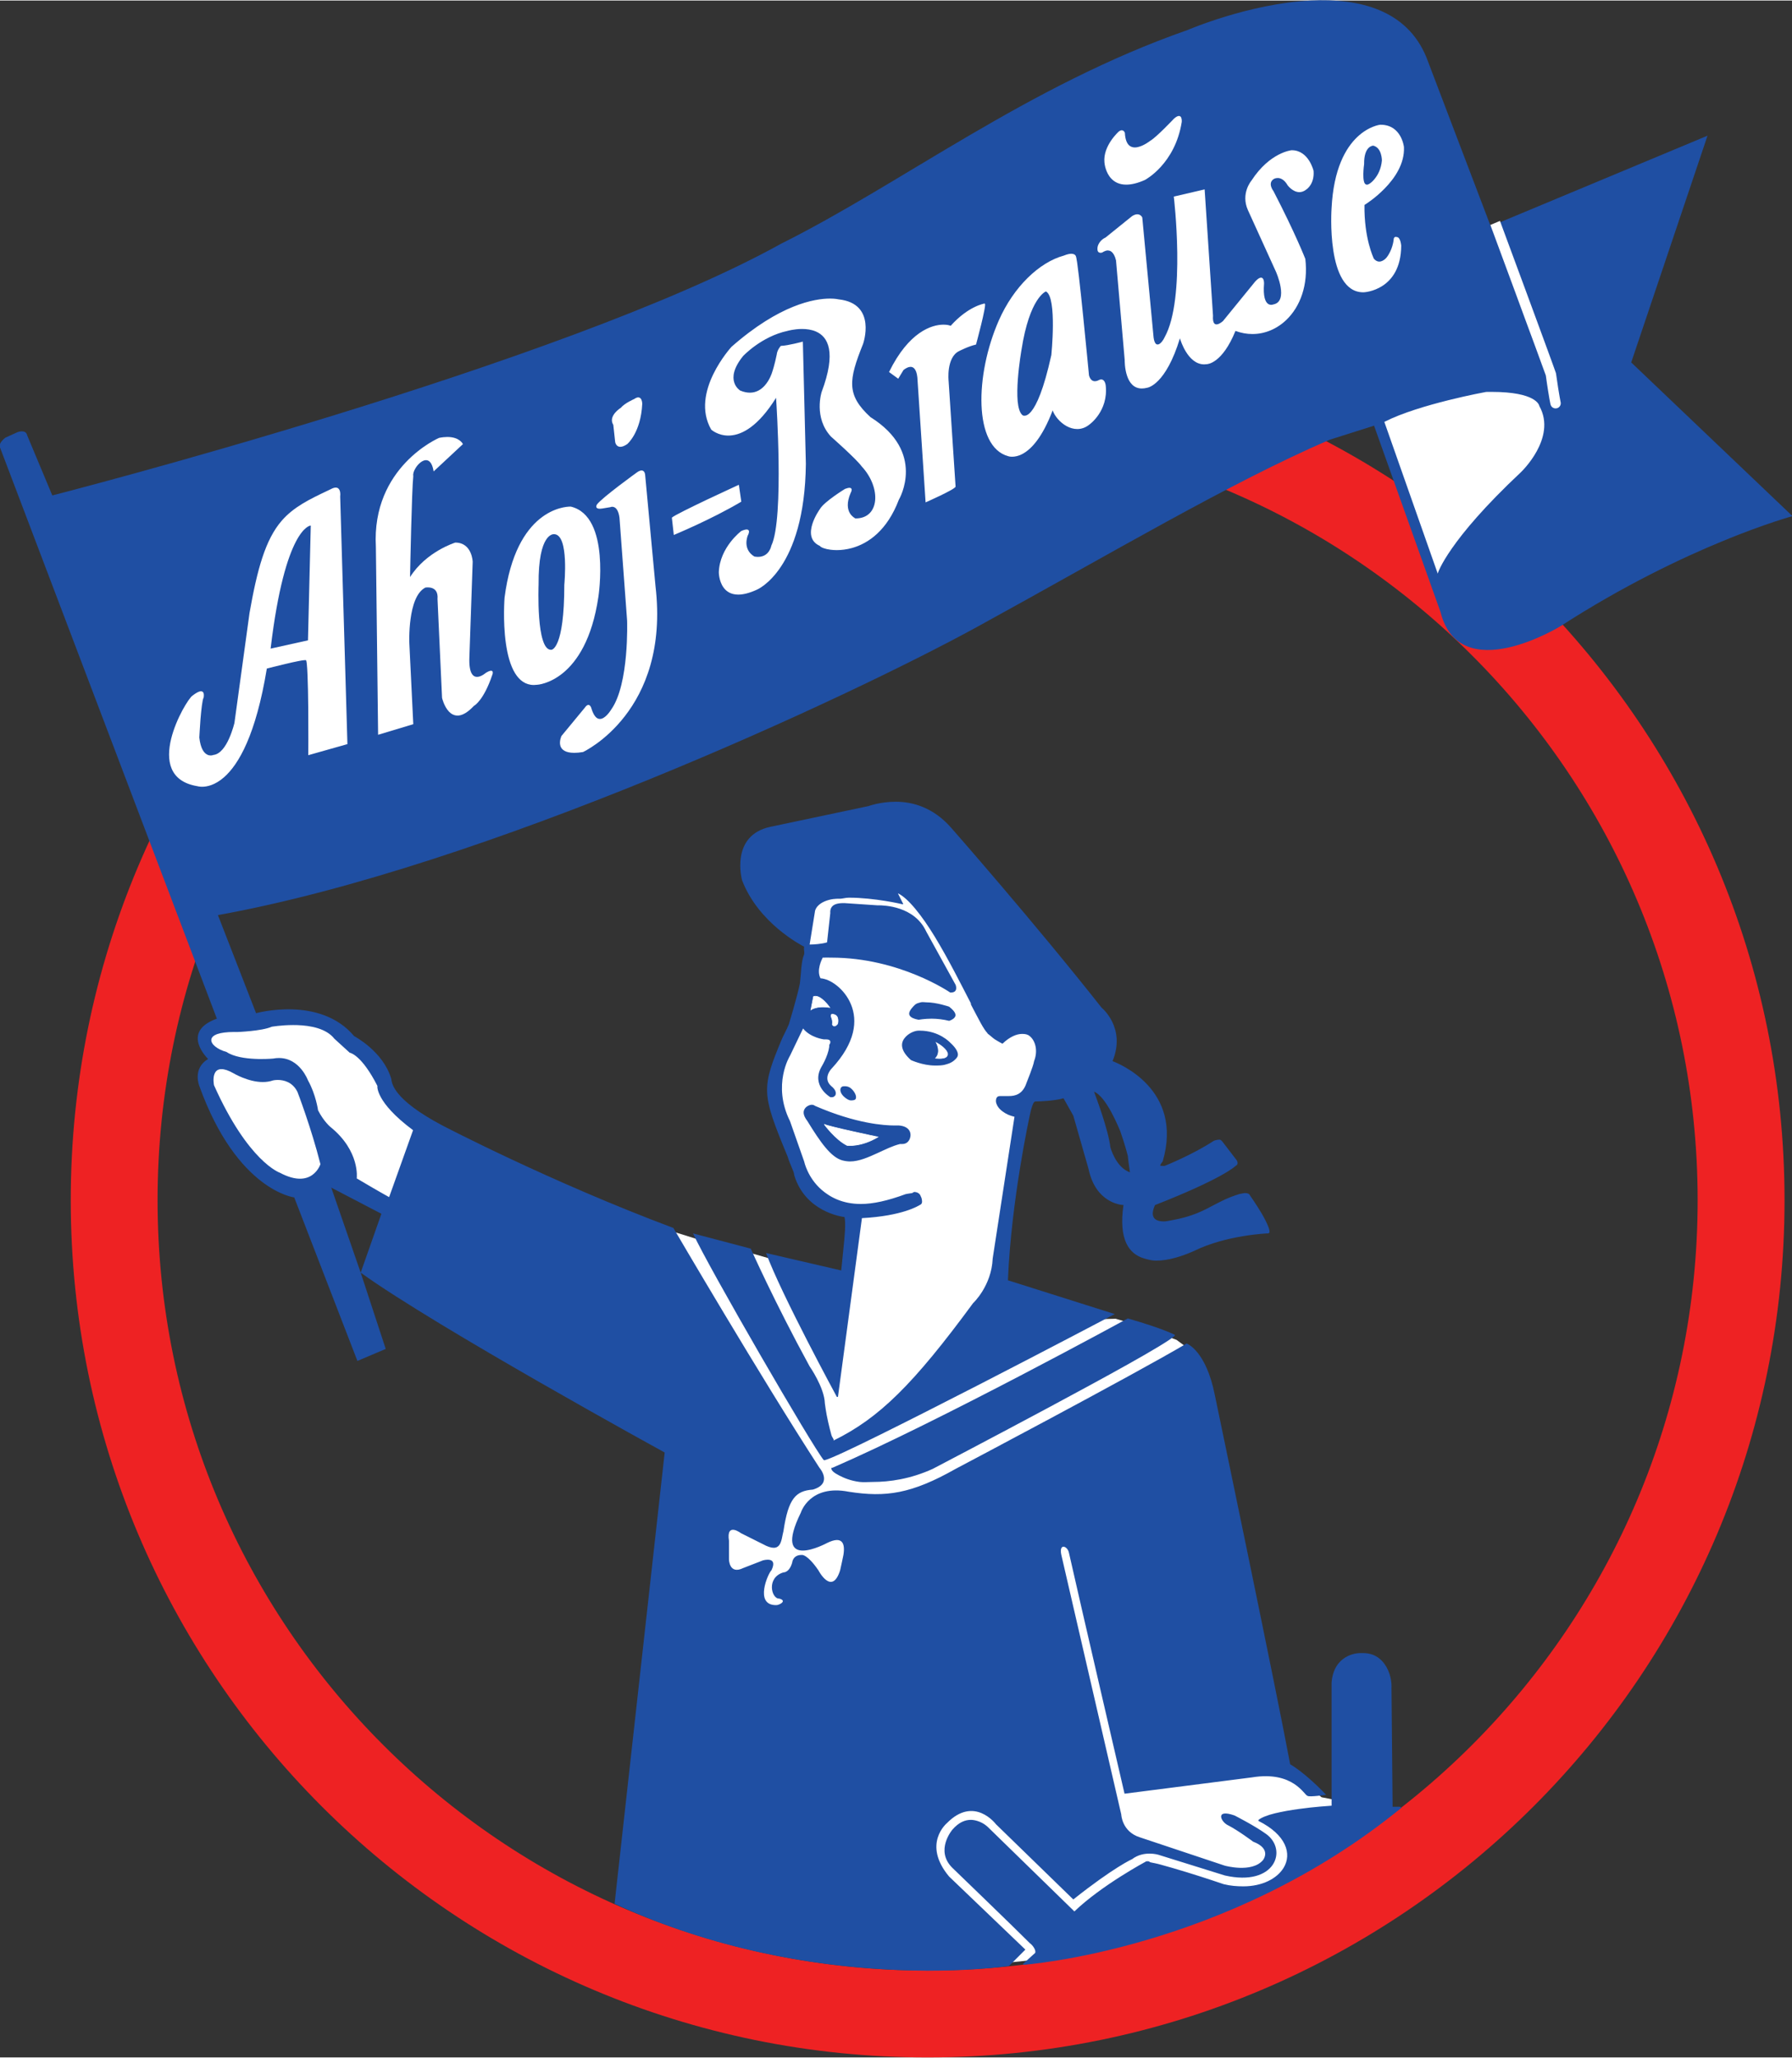 <?xml version="1.0" encoding="UTF-8" standalone="no"?>
<!-- Created with Inkscape (http://www.inkscape.org/) by Marsupilami -->
<svg xmlns:svg="http://www.w3.org/2000/svg" xmlns="http://www.w3.org/2000/svg" version="1.0" width="669" height="768" viewBox="0 0 51.392 58.967" id="svg4137">
  <rect x="0" y="0" width="51.392" height="58.967" fill="#333333" stroke="none"/>
  <defs id="defs4139">
    <clipPath id="clipPath21515">
      <path d="M 0.015,566.01 L 793.005,566.01 L 793.005,0 L 0.015,0 L 0.015,566.01 z " id="path21517"/>
    </clipPath>
    <clipPath id="clipPath21509">
      <path d="M -2,568 L 794,568 L 794,-1 L -2,-1 L -2,568 z " id="path21511"/>
    </clipPath>
    <clipPath id="clipPath21503">
      <path d="M 7.5,42.59 L 52.86,42.59 L 52.86,-14.1 L 7.5,-14.1 L 7.5,42.59 z " id="path21505"/>
    </clipPath>
  </defs>
  <g transform="translate(-299.264,-509.115)" id="layer1">
    <path d="M 322.603,534.637 L 322.595,534.637 L 322.383,536.183 L 322.714,536.581 L 322.555,537.35 L 322.209,538.456 L 321.634,539.778 L 321.595,540.888 L 322.609,543.465 L 323.94,543.983 L 323.703,545.795 L 321.312,545.171 L 320.845,545.037 L 319.219,544.611 L 318.607,544.42 L 319.288,549.112 L 319.182,551.885 L 318.648,558.395 L 328.183,565.363 L 328.683,565.311 L 328.98,565.267 L 335.055,563.482 L 336.405,562.77 L 337.758,561.581 L 337.523,560.692 L 337.165,560.623 L 336.209,559.852 L 333.344,547.76 L 333.004,547.51 L 331.674,547.027 L 331.258,546.905 L 330.844,546.917 L 328.052,546.038 L 328.438,542.62 L 328.73,540.783 L 330.243,539.861 L 328.997,538.346 L 327.343,536.693 L 325.207,534.463 L 322.603,534.637" style="fill:#ffffff;fill-opacity:1;fill-rule:nonzero;stroke:none" id="path21521"/>
    <path d="M 350.442,543.507 L 350.442,543.507 C 350.442,529.935 339.439,518.933 325.867,518.933 C 312.294,518.933 301.293,529.935 301.293,543.507 C 301.293,557.08 312.294,568.082 325.867,568.082 C 339.439,568.082 350.442,557.08 350.442,543.507 z M 303.783,543.507 L 303.783,543.507 C 303.783,531.311 313.67,521.423 325.867,521.423 C 338.063,521.423 347.95,531.311 347.95,543.507 C 347.95,555.703 338.063,565.591 325.867,565.591 C 313.67,565.591 303.783,555.703 303.783,543.507" style="fill:#ee2223;fill-opacity:1;fill-rule:nonzero;stroke:none" id="path21519"/>
    <path d="M 37.594,0 C 35.821,0.086 34.062,0.844 34.062,0.844 C 29.476,2.445 25.863,5.245 22.406,6.969 C 16.142,10.445 1.5,14.188 1.5,14.188 L 0.781,12.469 C 0.745,12.279 0.5,12.375 0.5,12.375 L 0.156,12.531 C -0.07,12.705 0,12.812 0,12.812 L 6.219,29.188 C 5.155,29.57 5.969,30.344 5.969,30.344 C 5.505,30.62 5.719,31.125 5.719,31.125 C 6.801,34.121 8.438,34.312 8.438,34.312 L 10.25,39 L 11.062,38.656 L 10.344,36.469 L 9.5,34.031 L 10.938,34.781 L 10.344,36.469 C 12.53,38.043 19.062,41.625 19.062,41.625 L 17.625,54.562 C 23.359,57.21 28.938,56.344 28.938,56.344 L 29.406,55.875 L 27.219,53.781 C 26.436,52.845 27.156,52.25 27.156,52.25 C 27.942,51.45 28.562,52.281 28.562,52.281 L 30.781,54.438 C 31.941,53.516 32.469,53.281 32.469,53.281 C 32.803,53.028 33.219,53.156 33.219,53.156 L 35.125,53.75 C 36.569,54.08 36.94,53.015 36.312,52.562 C 35.98,52.322 35.406,52.031 35.406,52.031 C 34.836,51.829 35.009,52.215 35.219,52.312 C 35.502,52.455 35.938,52.781 35.938,52.781 C 36.487,52.99 36.219,53.312 36.219,53.312 C 35.899,53.686 35.125,53.469 35.125,53.469 L 32.688,52.656 C 32.171,52.492 32.156,52 32.156,52 L 30.438,44.562 C 30.361,44.214 30.616,44.3 30.656,44.5 C 30.924,45.699 32.25,51.406 32.25,51.406 L 35.906,50.938 C 37.106,50.744 37.406,51.459 37.5,51.469 C 37.55,51.509 38.031,51.438 38.031,51.438 C 37.428,50.8 37,50.562 37,50.562 C 36.6,48.41 34.844,40 34.844,40 C 34.59,38.693 34.031,38.5 34.031,38.5 C 32.467,39.424 27.406,42.094 27.406,42.094 C 26.14,42.81 25.406,42.916 24.344,42.75 C 23.22,42.53 22.969,43.344 22.969,43.344 C 22.113,45.09 23.719,44.219 23.719,44.219 C 24.168,43.998 24.24,44.242 24.188,44.562 C 24.188,44.579 24.094,45 24.094,45 C 23.858,45.75 23.469,45 23.469,45 C 23.152,44.538 23,44.562 23,44.562 C 22.733,44.555 22.719,44.781 22.719,44.781 C 22.635,45.074 22.469,45.062 22.469,45.062 C 21.97,45.209 22.124,45.822 22.344,45.812 C 22.595,45.876 22.336,46.01 22.25,46 C 21.626,45.997 22.029,45.084 22.125,45 C 22.325,44.584 21.875,44.719 21.875,44.719 L 21.312,44.938 C 20.909,45.134 20.906,44.688 20.906,44.688 L 20.906,44.156 C 20.821,43.609 21.25,43.938 21.25,43.938 L 21.875,44.25 C 22.424,44.553 22.398,44.139 22.469,43.875 C 22.608,42.939 22.823,42.724 23.312,42.688 C 23.899,42.514 23.5,42.062 23.5,42.062 C 21.804,39.449 19.312,35.188 19.312,35.188 C 15.765,33.86 12.688,32.25 12.688,32.25 C 11.231,31.48 11.239,31.014 11.219,30.906 C 10.985,30.12 10.156,29.688 10.156,29.688 C 9.176,28.519 7.344,29.031 7.344,29.031 L 6.25,26.219 C 13.906,24.836 24.323,19.979 28,17.969 C 31.931,15.814 35.258,13.834 38.125,12.594 L 39.406,12.188 L 41.312,17.531 C 41.862,19.714 44.75,17.938 44.75,17.938 C 48.363,15.605 51.406,14.781 51.406,14.781 L 46.781,10.375 L 48.969,3.875 L 42.75,6.469 L 40.906,1.625 C 40.342,0.259 38.972,-0.067 37.594,0 z M 25.688,22.969 C 25.242,22.969 24.906,23.094 24.906,23.094 L 22.094,23.688 C 20.925,23.936 21.281,25.219 21.281,25.219 C 21.75,26.444 22.965,27.074 23.062,27.125 C 23.051,27.168 23.06,27.214 23.062,27.25 C 23.066,27.281 23.069,27.31 23.062,27.344 C 23.005,27.469 22.98,27.699 22.969,27.875 C 22.957,28.045 22.938,28.175 22.938,28.188 C 22.87,28.534 22.625,29.344 22.625,29.344 C 22.554,29.521 22.465,29.668 22.406,29.812 C 22.141,30.453 21.988,30.843 22,31.281 C 22.012,31.72 22.209,32.227 22.594,33.156 C 22.608,33.227 22.696,33.425 22.75,33.562 C 22.774,33.619 22.775,33.669 22.781,33.688 C 23.102,34.721 24.133,34.865 24.219,34.875 C 24.261,35.031 24.225,35.436 24.188,35.781 C 24.154,36.094 24.134,36.354 24.125,36.406 L 21.969,35.906 C 22.41,37.103 24,40.031 24,40.031 L 24.031,40.031 L 24.719,34.906 C 25.89,34.844 26.351,34.546 26.375,34.531 C 26.455,34.501 26.446,34.434 26.438,34.375 C 26.429,34.321 26.41,34.288 26.406,34.281 C 26.381,34.195 26.297,34.156 26.219,34.156 C 26.2,34.156 26.174,34.185 26.156,34.188 C 26.059,34.199 25.969,34.219 25.969,34.219 C 25.455,34.409 25.038,34.5 24.688,34.5 C 24.161,34.5 23.806,34.305 23.562,34.094 C 23.156,33.741 23.062,33.281 23.062,33.281 L 22.656,32.125 C 22.136,31.08 22.656,30.25 22.656,30.25 L 23.031,29.469 C 23.242,29.734 23.625,29.781 23.625,29.781 C 23.644,29.779 23.672,29.781 23.688,29.781 C 23.77,29.781 23.806,29.805 23.812,29.844 C 23.821,29.892 23.781,29.938 23.781,29.938 C 23.79,30.019 23.744,30.18 23.688,30.312 C 23.633,30.445 23.562,30.562 23.562,30.562 C 23.246,31.109 23.812,31.438 23.812,31.438 C 23.839,31.444 23.856,31.438 23.875,31.438 C 23.901,31.438 23.922,31.418 23.938,31.406 C 23.965,31.386 23.971,31.349 23.969,31.312 C 23.962,31.239 23.901,31.169 23.844,31.125 C 23.581,30.9 23.843,30.625 23.844,30.625 C 24.546,29.872 24.594,29.239 24.406,28.781 C 24.221,28.329 23.804,28.044 23.531,28.031 C 23.406,27.796 23.574,27.479 23.594,27.438 C 23.676,27.434 23.764,27.438 23.844,27.438 C 25.799,27.438 27.25,28.438 27.25,28.438 L 27.281,28.438 C 27.49,28.431 27.406,28.219 27.406,28.219 L 26.562,26.688 C 26.224,25.959 25.352,25.938 25.188,25.938 C 25.169,25.937 25.156,25.938 25.156,25.938 L 24.219,25.875 C 24.21,25.875 24.195,25.875 24.188,25.875 C 23.986,25.875 23.89,25.925 23.844,26 C 23.799,26.073 23.812,26.148 23.812,26.156 L 23.719,27 C 23.572,27.047 23.332,27.062 23.25,27.062 C 23.242,27.062 23.224,27.062 23.219,27.062 L 23.375,26.094 C 23.426,25.919 23.615,25.824 23.781,25.781 C 23.934,25.741 24.073,25.75 24.094,25.75 C 24.175,25.745 24.259,25.719 24.344,25.719 C 25.086,25.719 25.875,25.906 25.875,25.906 L 25.906,25.906 L 25.75,25.594 C 26.039,25.727 26.438,26.229 26.812,26.844 C 27.194,27.471 27.56,28.201 27.844,28.75 L 27.844,28.781 C 27.96,29.005 28.049,29.17 28.125,29.312 C 28.2,29.451 28.282,29.569 28.312,29.594 C 28.321,29.617 28.332,29.624 28.375,29.656 C 28.42,29.69 28.477,29.746 28.531,29.781 C 28.641,29.851 28.75,29.906 28.75,29.906 C 28.961,29.702 29.161,29.625 29.312,29.625 C 29.404,29.625 29.47,29.637 29.531,29.688 C 29.699,29.824 29.77,30.114 29.656,30.406 C 29.64,30.535 29.438,31.031 29.438,31.031 C 29.329,31.363 29.104,31.406 28.938,31.406 C 28.829,31.406 28.75,31.406 28.75,31.406 C 28.744,31.406 28.725,31.406 28.719,31.406 C 28.654,31.406 28.619,31.409 28.594,31.438 C 28.566,31.47 28.56,31.521 28.562,31.562 C 28.57,31.646 28.625,31.719 28.625,31.719 C 28.684,31.809 28.805,31.892 28.906,31.938 C 28.992,31.975 29.07,31.994 29.094,32 L 28.469,36.062 C 28.436,36.854 27.906,37.344 27.906,37.344 C 26.188,39.681 25.209,40.642 23.906,41.281 C 23.901,41.273 23.913,41.265 23.906,41.25 C 23.895,41.219 23.858,41.175 23.844,41.125 C 23.815,41.025 23.781,40.881 23.75,40.75 C 23.688,40.481 23.656,40.219 23.656,40.219 C 23.643,39.762 23.219,39.156 23.219,39.156 C 22.2,37.29 21.531,35.781 21.531,35.781 L 19.875,35.344 C 20.323,36.324 23.317,41.484 23.625,41.844 L 23.656,41.844 C 23.994,41.757 26.07,40.709 28.062,39.688 C 30.052,38.666 31.969,37.656 31.969,37.656 L 28.906,36.688 C 29.001,34.376 29.531,31.969 29.531,31.969 C 29.542,31.915 29.565,31.8 29.594,31.719 C 29.622,31.636 29.646,31.571 29.688,31.562 C 30.196,31.551 30.455,31.486 30.5,31.469 L 30.781,31.969 L 31.219,33.5 C 31.42,34.453 32.126,34.528 32.219,34.531 C 32.077,35.526 32.377,35.934 32.812,36.062 C 32.917,36.093 33.039,36.125 33.156,36.125 C 33.524,36.125 33.924,35.989 34.25,35.844 C 35.169,35.391 36.344,35.344 36.344,35.344 C 36.345,35.344 36.374,35.344 36.375,35.344 C 36.388,35.344 36.398,35.32 36.406,35.312 C 36.415,35.304 36.405,35.296 36.406,35.281 C 36.408,35.253 36.394,35.206 36.375,35.156 C 36.336,35.056 36.267,34.916 36.188,34.781 C 36.029,34.511 35.844,34.25 35.844,34.25 C 35.83,34.205 35.769,34.188 35.719,34.188 C 35.7,34.188 35.706,34.185 35.688,34.188 C 35.617,34.197 35.531,34.219 35.531,34.219 C 35.219,34.316 35.015,34.424 34.812,34.531 C 34.514,34.687 34.211,34.859 33.594,34.969 C 33.504,34.985 33.439,35 33.375,35 C 33.296,35 33.233,34.987 33.188,34.969 C 33.108,34.936 33.072,34.874 33.062,34.812 C 33.046,34.698 33.115,34.551 33.125,34.531 C 35.04,33.78 35.413,33.432 35.438,33.406 C 35.538,33.361 35.469,33.25 35.469,33.25 L 35.062,32.719 C 35.025,32.675 35.006,32.656 34.969,32.656 C 34.894,32.656 34.812,32.688 34.812,32.688 C 34.207,33.087 33.406,33.406 33.406,33.406 C 33.371,33.415 33.331,33.406 33.312,33.406 C 33.298,33.406 33.288,33.41 33.281,33.406 C 33.268,33.4 33.275,33.392 33.281,33.375 C 33.294,33.337 33.344,33.281 33.344,33.281 C 33.956,31.2 32.049,30.459 31.906,30.406 C 32.301,29.446 31.594,28.875 31.594,28.875 C 29.648,26.409 27.281,23.719 27.281,23.719 C 26.761,23.124 26.165,22.969 25.688,22.969 z M 26.406,28.719 C 26.352,28.732 26.288,28.749 26.25,28.781 C 26.25,28.781 26.142,28.875 26.094,28.969 C 26.046,29.061 26.067,29.17 26.344,29.219 C 26.344,29.219 26.516,29.188 26.719,29.188 C 26.88,29.188 27.064,29.211 27.219,29.25 C 27.219,29.25 27.323,29.221 27.375,29.156 C 27.427,29.094 27.42,29 27.219,28.844 C 27.219,28.844 26.86,28.719 26.562,28.719 C 26.501,28.719 26.46,28.705 26.406,28.719 z M 26.344,29.531 C 26.224,29.531 26.04,29.613 25.938,29.75 C 25.825,29.899 25.825,30.108 26.125,30.375 C 26.125,30.375 26.459,30.531 26.812,30.531 C 26.913,30.531 27.031,30.532 27.125,30.5 C 27.137,30.497 27.279,30.466 27.375,30.375 C 27.426,30.329 27.485,30.274 27.469,30.188 C 27.454,30.104 27.389,30.001 27.25,29.875 C 27.249,29.875 26.941,29.531 26.375,29.531 C 26.367,29.531 26.354,29.531 26.344,29.531 z M 24.219,31.125 C 24.177,31.125 24.148,31.13 24.125,31.156 C 24.069,31.224 24.109,31.345 24.219,31.438 C 24.286,31.492 24.344,31.531 24.406,31.531 C 24.446,31.531 24.508,31.527 24.531,31.5 C 24.587,31.434 24.516,31.28 24.406,31.188 C 24.339,31.131 24.28,31.125 24.219,31.125 z M 31.375,31.281 C 31.544,31.344 31.73,31.605 31.875,31.875 C 32.023,32.152 32.125,32.406 32.125,32.406 C 32.276,32.834 32.344,33.125 32.344,33.125 C 32.366,33.339 32.401,33.545 32.406,33.594 C 31.995,33.45 31.844,32.875 31.844,32.875 C 31.786,32.37 31.427,31.42 31.375,31.281 z M 23.281,31.656 C 23.216,31.656 23.137,31.696 23.094,31.75 C 23.025,31.836 23.021,31.95 23.156,32.125 C 23.524,32.725 23.828,33.16 24.156,33.25 C 24.224,33.268 24.308,33.281 24.375,33.281 C 24.636,33.281 24.907,33.16 25.188,33.031 C 25.392,32.939 25.59,32.836 25.812,32.781 C 25.831,32.784 25.858,32.781 25.875,32.781 C 25.989,32.781 26.059,32.716 26.094,32.625 C 26.15,32.472 26.089,32.274 25.781,32.25 C 25.781,32.25 25.731,32.25 25.656,32.25 C 25.371,32.25 24.558,32.203 23.375,31.688 C 23.344,31.666 23.319,31.656 23.281,31.656 z M 32.344,37.781 C 32.344,37.781 26.927,40.74 23.875,42.062 L 23.844,42.062 C 23.826,42.138 23.924,42.209 24.062,42.281 C 24.204,42.355 24.395,42.436 24.656,42.469 C 24.773,42.483 24.896,42.469 25.031,42.469 C 25.509,42.469 26.108,42.386 26.75,42.094 C 26.75,42.094 28.341,41.263 30,40.375 C 31.656,39.487 33.38,38.549 33.688,38.281 L 33.688,38.25 C 33.685,38.249 33.394,38.085 32.344,37.781 z M 39,47.375 C 38.896,47.375 38.252,47.432 38.188,48.219 L 38.188,51.75 C 38.119,51.756 37.688,51.782 37.25,51.844 C 37.01,51.876 36.773,51.919 36.562,51.969 C 36.355,52.018 36.174,52.09 36.094,52.156 C 36.087,52.161 36.086,52.184 36.094,52.188 C 36.885,52.585 37.057,53.129 36.812,53.531 C 36.625,53.837 36.204,54.062 35.656,54.062 C 35.481,54.062 35.291,54.049 35.094,54 C 35.094,54 34.57,53.821 34.031,53.656 C 33.761,53.574 33.492,53.495 33.281,53.438 C 33.175,53.407 33.068,53.39 33,53.375 C 32.966,53.367 32.959,53.346 32.938,53.344 C 32.927,53.342 32.915,53.344 32.906,53.344 C 32.899,53.344 32.88,53.343 32.875,53.344 C 32.875,53.344 31.598,54.026 30.812,54.781 L 28.344,52.375 C 28.344,52.375 28.225,52.246 28.031,52.188 C 27.977,52.171 27.906,52.156 27.844,52.156 C 27.681,52.156 27.5,52.221 27.312,52.438 C 27.313,52.438 26.805,53.03 27.312,53.531 C 27.312,53.531 29.058,55.214 29.531,55.688 C 29.531,55.688 29.586,55.729 29.625,55.781 C 29.665,55.834 29.706,55.909 29.688,55.969 L 29.344,56.281 C 29.34,56.285 29.343,56.309 29.344,56.312 C 29.344,56.312 35.184,55.907 40.188,51.812 C 40.186,51.808 40.16,51.782 40.156,51.781 L 39.938,51.781 L 39.906,48.375 C 39.906,48.375 39.925,48.131 39.812,47.875 C 39.706,47.633 39.491,47.375 39.094,47.375 C 39.071,47.375 39.056,47.374 39.031,47.375 C 39.031,47.375 39.01,47.375 39,47.375 z " transform="translate(299.264,509.115)" style="fill:#1f4fa3;fill-opacity:1;fill-rule:nonzero;stroke:none" id="path21523"/>
    <g transform="matrix(1.25,0,0,-1.25,287.33,558.337)" id="g21499">
      <g clip-path="url(#clipPath21503)" id="g21501">
        <g clip-path="url(#clipPath21509)" id="g21507">
          <g clip-path="url(#clipPath21515)" id="g21513">
            <path d="M 28.617,16.07 L 28.617,16.07 C 28.617,16.07 28.659,15.99 28.643,15.894 C 28.643,15.894 28.681,15.803 28.766,15.91 C 28.766,15.91 28.814,16.096 28.676,16.123 C 28.676,16.123 28.601,16.16 28.617,16.07" style="fill:#ffffff;fill-opacity:1;fill-rule:nonzero;stroke:none" id="path21529"/>
            <path d="M 28.641,16.124 L 28.641,16.124 C 28.642,16.124 28.644,16.124 28.645,16.124 C 28.658,16.124 28.672,16.117 28.672,16.117 L 28.674,16.117 C 28.739,16.104 28.761,16.054 28.766,16.006 C 28.77,15.962 28.762,15.921 28.759,15.913 C 28.729,15.875 28.706,15.865 28.69,15.865 C 28.685,15.865 28.68,15.866 28.676,15.868 C 28.661,15.875 28.653,15.89 28.65,15.895 C 28.665,15.986 28.628,16.063 28.623,16.072 C 28.619,16.094 28.622,16.106 28.625,16.113 C 28.629,16.121 28.634,16.123 28.641,16.124 z M 28.678,16.13 L 28.678,16.13 C 28.674,16.131 28.659,16.138 28.644,16.138 C 28.643,16.138 28.641,16.138 28.639,16.138 C 28.629,16.136 28.619,16.131 28.613,16.12 C 28.607,16.109 28.606,16.092 28.61,16.069 L 28.611,16.067 C 28.611,16.067 28.652,15.989 28.636,15.895 L 28.637,15.892 C 28.637,15.892 28.647,15.867 28.67,15.856 C 28.676,15.853 28.683,15.851 28.69,15.851 C 28.712,15.851 28.739,15.865 28.771,15.906 L 28.772,15.909 C 28.772,15.909 28.784,15.956 28.779,16.008 C 28.774,16.059 28.75,16.116 28.678,16.13" style="fill:#ffffff;fill-opacity:1;fill-rule:nonzero;stroke:none" id="path21531"/>
            <path d="M 28.585,16.283 L 28.585,16.283 C 28.585,16.283 28.366,16.598 28.211,16.534 L 28.152,16.23 C 28.152,16.23 28.28,16.331 28.585,16.283" style="fill:#ffffff;fill-opacity:1;fill-rule:nonzero;stroke:none" id="path21533"/>
            <path d="M 28.256,16.268 L 28.256,16.268 C 28.299,16.28 28.356,16.29 28.429,16.29 C 28.474,16.29 28.526,16.286 28.584,16.277 L 28.599,16.274 L 28.59,16.287 C 28.59,16.287 28.535,16.367 28.461,16.438 C 28.4,16.495 28.326,16.549 28.255,16.549 C 28.24,16.549 28.224,16.547 28.208,16.54 L 28.206,16.539 L 28.142,16.214 L 28.157,16.224 C 28.157,16.224 28.188,16.249 28.256,16.268 z M 28.57,16.293 L 28.57,16.293 C 28.518,16.3 28.471,16.303 28.429,16.303 C 28.278,16.303 28.194,16.263 28.162,16.244 L 28.217,16.529 C 28.23,16.534 28.243,16.536 28.255,16.536 C 28.319,16.536 28.391,16.486 28.451,16.428 C 28.506,16.375 28.551,16.318 28.57,16.293" style="fill:#ffffff;fill-opacity:1;fill-rule:nonzero;stroke:none" id="path21535"/>
            <path d="M 31.027,15.478 L 31.027,15.478 C 31.027,15.478 31.15,15.264 31.011,15.121 C 31.011,15.121 31.283,15.078 31.289,15.211 C 31.289,15.211 31.299,15.329 31.027,15.478" style="fill:#ffffff;fill-opacity:1;fill-rule:nonzero;stroke:none" id="path21537"/>
            <path d="M 31.03,15.484 L 31.009,15.496 L 31.021,15.475 C 31.022,15.474 31.141,15.265 31.006,15.125 L 30.997,15.116 L 31.01,15.114 C 31.01,15.114 31.052,15.108 31.104,15.108 C 31.118,15.108 31.133,15.108 31.148,15.11 C 31.216,15.115 31.292,15.138 31.295,15.211 C 31.296,15.215 31.303,15.333 31.03,15.484 z M 31.025,15.126 L 31.025,15.126 C 31.129,15.245 31.069,15.405 31.043,15.461 C 31.166,15.391 31.225,15.329 31.254,15.285 C 31.269,15.262 31.277,15.243 31.279,15.23 C 31.282,15.218 31.281,15.212 31.281,15.212 C 31.279,15.152 31.217,15.129 31.147,15.123 C 31.132,15.122 31.117,15.121 31.104,15.121 C 31.07,15.121 31.04,15.124 31.025,15.126" style="fill:#ffffff;fill-opacity:1;fill-rule:nonzero;stroke:none" id="path21539"/>
            <path d="M 28.457,13.605 L 28.457,13.605 C 28.457,13.605 28.708,13.257 28.983,13.119 C 28.983,13.119 29.301,13.079 29.689,13.314 C 29.689,13.314 28.53,13.557 28.457,13.605" style="fill:#ffffff;fill-opacity:1;fill-rule:nonzero;stroke:none" id="path21541"/>
            <path d="M 28.682,13.546 L 28.682,13.546 C 28.562,13.576 28.478,13.599 28.461,13.611 L 28.452,13.601 C 28.452,13.601 28.703,13.252 28.981,13.113 L 28.983,13.113 C 28.983,13.113 29.003,13.11 29.042,13.11 C 29.078,13.11 29.129,13.112 29.192,13.122 C 29.32,13.141 29.497,13.19 29.693,13.308 L 29.708,13.317 L 29.691,13.321 C 29.691,13.321 29.618,13.336 29.509,13.359 C 29.4,13.383 29.251,13.414 29.102,13.448 C 28.954,13.481 28.801,13.516 28.682,13.546 z M 28.986,13.126 L 28.986,13.126 C 28.752,13.243 28.536,13.512 28.478,13.589 C 28.516,13.574 28.589,13.555 28.678,13.532 C 28.798,13.503 28.949,13.468 29.099,13.434 C 29.355,13.378 29.605,13.325 29.671,13.311 C 29.389,13.145 29.148,13.124 29.042,13.124 C 29.01,13.124 28.99,13.125 28.986,13.126" style="fill:#ffffff;fill-opacity:1;fill-rule:nonzero;stroke:none" id="path21543"/>
            <path d="M 43.642,30.401 C 43.642,30.401 42.107,30.122 41.314,29.717 L 41.308,29.714 L 42.533,26.234 L 42.539,26.254 C 42.539,26.254 42.595,26.436 42.86,26.815 C 43.125,27.195 43.599,27.77 44.436,28.555 C 44.436,28.555 44.646,28.752 44.804,29.04 C 44.962,29.328 45.07,29.709 44.865,30.076 C 44.86,30.101 44.791,30.402 43.765,30.402 C 43.726,30.402 43.684,30.402 43.642,30.401" style="fill:#ffffff;fill-opacity:1;fill-rule:nonzero;stroke:none" id="path21547"/>
            <path d="M 43.939,34.314 L 43.741,34.231 L 43.748,34.211 C 43.871,33.878 44.087,33.295 44.306,32.702 C 44.388,32.48 44.471,32.256 44.548,32.044 C 44.627,31.832 44.701,31.631 44.766,31.454 C 44.831,31.276 44.887,31.122 44.93,31.005 C 44.971,30.892 45,30.813 45.013,30.778 C 45.023,30.708 45.032,30.645 45.04,30.588 C 45.049,30.532 45.057,30.482 45.063,30.438 C 45.077,30.35 45.088,30.285 45.096,30.238 C 45.105,30.189 45.11,30.162 45.115,30.14 C 45.119,30.121 45.121,30.113 45.122,30.11 C 45.137,30.057 45.185,30.023 45.237,30.023 C 45.247,30.023 45.258,30.025 45.269,30.027 C 45.333,30.045 45.369,30.111 45.351,30.175 C 45.351,30.175 45.35,30.18 45.348,30.189 C 45.345,30.207 45.339,30.232 45.331,30.28 C 45.327,30.303 45.322,30.33 45.317,30.363 C 45.311,30.396 45.306,30.434 45.298,30.477 C 45.285,30.566 45.268,30.679 45.247,30.821 L 45.242,30.841 C 45.233,30.869 45.206,30.945 45.163,31.061 C 45.121,31.176 45.065,31.331 44.999,31.51 C 44.933,31.69 44.858,31.894 44.778,32.111 C 44.698,32.328 44.614,32.556 44.53,32.784 C 44.309,33.382 44.092,33.969 43.969,34.301 L 43.961,34.323 L 43.939,34.314" style="fill:#ffffff;fill-opacity:1;fill-rule:nonzero;stroke:none" id="path21549"/>
            <path d="M 40.844,35.627 L 40.844,35.627 C 40.838,36.046 41.049,36.049 41.053,36.049 L 41.055,36.049 C 41.155,36.024 41.204,35.939 41.228,35.861 C 41.252,35.783 41.252,35.711 41.252,35.711 C 41.236,35.52 41.16,35.375 41.081,35.281 C 41.042,35.233 41.003,35.199 40.97,35.178 C 40.953,35.167 40.938,35.16 40.926,35.157 C 40.92,35.154 40.914,35.153 40.909,35.153 C 40.905,35.153 40.901,35.154 40.898,35.156 C 40.897,35.156 40.896,35.156 40.895,35.157 C 40.864,35.162 40.847,35.196 40.838,35.238 C 40.828,35.282 40.825,35.341 40.826,35.398 C 40.828,35.509 40.842,35.618 40.844,35.627 z M 41.221,36.529 L 41.221,36.529 C 41.219,36.529 41.216,36.529 41.213,36.529 C 41.211,36.529 40.188,36.42 40.097,34.613 C 40.097,34.613 40.062,34.125 40.138,33.64 C 40.212,33.165 40.393,32.686 40.824,32.686 C 40.831,32.686 40.838,32.686 40.845,32.687 C 40.845,32.687 41.689,32.727 41.695,33.755 C 41.695,33.755 41.691,33.804 41.677,33.853 C 41.664,33.899 41.639,33.952 41.593,33.953 C 41.59,33.954 41.581,33.957 41.571,33.957 C 41.567,33.957 41.563,33.956 41.559,33.956 C 41.539,33.951 41.521,33.932 41.521,33.888 C 41.52,33.879 41.497,33.657 41.357,33.481 C 41.357,33.481 41.32,33.434 41.264,33.408 C 41.243,33.398 41.218,33.39 41.192,33.39 C 41.153,33.39 41.111,33.407 41.069,33.454 C 41.059,33.475 40.842,33.923 40.852,34.689 C 40.881,34.707 41.1,34.845 41.315,35.066 C 41.546,35.302 41.775,35.635 41.758,36.016 C 41.758,36.016 41.705,36.529 41.221,36.529" style="fill:#ffffff;fill-opacity:1;fill-rule:nonzero;stroke:none" id="path21551"/>
            <path d="M 33.542,32.705 L 33.542,32.705 L 33.547,32.704 C 33.613,32.667 33.652,32.556 33.674,32.414 C 33.697,32.271 33.704,32.093 33.703,31.92 C 33.701,31.575 33.668,31.247 33.668,31.247 C 33.491,30.446 33.328,30.101 33.208,29.955 C 33.141,29.873 33.086,29.855 33.051,29.855 C 33.023,29.855 33.008,29.866 33.007,29.867 C 32.942,29.92 32.909,30.042 32.895,30.19 C 32.882,30.341 32.887,30.521 32.9,30.696 C 32.926,31.043 32.983,31.366 32.983,31.366 C 33.169,32.564 33.539,32.704 33.542,32.705 z M 26.491,28.268 L 26.491,28.267 C 26.49,28.267 26.49,28.267 26.489,28.267 C 26.462,28.254 26.122,28.098 25.768,27.931 C 25.401,27.756 25.019,27.569 24.964,27.52 L 24.962,27.514 L 25.006,27.121 L 25.014,27.124 C 25.014,27.124 25.868,27.477 26.551,27.882 L 26.555,27.884 L 26.499,28.271 L 26.491,28.268 z M 34.194,33.555 L 34.194,33.555 C 34.178,33.564 34.157,33.57 34.128,33.57 C 34.087,33.57 34.032,33.559 33.955,33.528 C 33.39,33.375 32.802,32.81 32.464,32.043 C 32.188,31.417 32.043,30.692 32.066,30.097 C 32.089,29.503 32.28,29.034 32.679,28.927 C 32.682,28.925 32.715,28.915 32.769,28.915 C 32.828,28.915 32.913,28.928 33.013,28.983 C 33.208,29.09 33.461,29.354 33.698,29.977 C 33.745,29.846 33.867,29.7 34.017,29.617 C 34.094,29.575 34.177,29.55 34.263,29.55 C 34.356,29.55 34.451,29.58 34.541,29.653 C 34.541,29.653 34.977,29.958 34.916,30.545 C 34.916,30.545 34.912,30.595 34.889,30.637 C 34.873,30.664 34.849,30.688 34.812,30.688 C 34.793,30.688 34.772,30.681 34.746,30.667 C 34.746,30.667 34.711,30.647 34.668,30.647 C 34.665,30.647 34.662,30.647 34.66,30.647 C 34.614,30.65 34.561,30.677 34.532,30.78 C 34.532,30.78 34.467,31.459 34.4,32.119 C 34.366,32.454 34.33,32.795 34.3,33.052 C 34.285,33.18 34.271,33.289 34.26,33.367 C 34.254,33.406 34.249,33.438 34.244,33.46 C 34.242,33.472 34.24,33.481 34.239,33.488 C 34.237,33.493 34.236,33.498 34.234,33.501 C 34.233,33.509 34.227,33.538 34.194,33.555 z M 27.959,31.553 C 27.959,31.553 27.629,31.463 27.465,31.457 L 27.46,31.455 C 27.46,31.455 27.378,31.368 27.367,31.255 C 27.365,31.244 27.318,31.011 27.256,30.834 C 27.256,30.834 27.208,30.677 27.093,30.548 C 27.013,30.459 26.902,30.384 26.752,30.384 C 26.686,30.384 26.611,30.398 26.529,30.433 C 26.523,30.437 26.432,30.494 26.393,30.617 C 26.352,30.743 26.367,30.941 26.595,31.223 C 26.595,31.223 27.015,31.674 27.616,31.801 C 27.616,31.801 27.765,31.845 27.948,31.845 C 28.051,31.845 28.164,31.831 28.266,31.787 C 28.545,31.667 28.743,31.319 28.397,30.397 C 28.397,30.397 28.209,29.812 28.612,29.377 C 28.612,29.377 29.193,28.865 29.315,28.695 C 29.544,28.45 29.648,28.149 29.625,27.911 C 29.602,27.675 29.455,27.5 29.178,27.5 L 29.173,27.5 C 29.163,27.505 29.094,27.539 29.045,27.621 C 28.993,27.711 28.965,27.857 29.065,28.088 C 29.068,28.092 29.09,28.133 29.087,28.164 C 29.084,28.181 29.074,28.197 29.049,28.201 C 29.045,28.201 29.04,28.202 29.035,28.202 C 29.012,28.202 28.979,28.194 28.934,28.177 C 28.934,28.177 28.814,28.104 28.683,28.01 C 28.552,27.916 28.406,27.8 28.355,27.71 C 28.355,27.71 28.241,27.552 28.184,27.369 C 28.127,27.185 28.126,26.974 28.356,26.87 C 28.381,26.835 28.474,26.798 28.602,26.782 C 28.646,26.777 28.693,26.773 28.744,26.773 C 28.849,26.773 28.969,26.787 29.096,26.822 C 29.471,26.927 29.902,27.225 30.169,27.928 C 30.185,27.955 30.801,29.021 29.517,29.824 C 29.24,30.079 29.115,30.29 29.1,30.54 C 29.084,30.79 29.18,31.083 29.348,31.501 C 29.348,31.501 29.677,32.427 28.789,32.524 C 28.782,32.525 28.714,32.542 28.59,32.542 C 28.239,32.542 27.438,32.41 26.329,31.435 C 26.329,31.435 26.09,31.174 25.912,30.808 C 25.734,30.442 25.618,29.968 25.864,29.538 L 25.866,29.536 C 25.866,29.536 26.014,29.4 26.258,29.4 C 26.272,29.4 26.287,29.401 26.302,29.402 C 26.571,29.42 26.941,29.606 27.352,30.266 C 27.361,30.145 27.4,29.513 27.41,28.817 C 27.421,28.042 27.394,27.19 27.245,26.878 L 27.244,26.876 C 27.244,26.876 27.201,26.618 26.937,26.618 C 26.913,26.618 26.887,26.621 26.859,26.625 C 26.843,26.633 26.592,26.761 26.698,27.096 C 26.701,27.103 26.732,27.156 26.732,27.196 C 26.732,27.219 26.722,27.239 26.693,27.245 C 26.688,27.246 26.683,27.246 26.677,27.246 C 26.65,27.246 26.611,27.236 26.555,27.212 L 26.554,27.211 C 26.554,27.211 26.06,26.841 26.039,26.267 C 26.039,26.267 26.038,26.066 26.147,25.916 C 26.212,25.825 26.317,25.753 26.484,25.753 C 26.597,25.753 26.737,25.785 26.913,25.866 C 26.915,25.867 28.01,26.317 28.036,28.752 L 27.967,31.555 L 27.959,31.553 z M 31.358,31.917 L 31.358,31.917 C 31.332,31.93 31.274,31.944 31.193,31.944 C 30.924,31.944 30.399,31.781 29.947,30.863 L 29.945,30.857 L 30.155,30.704 L 30.275,30.902 C 30.283,30.909 30.349,30.965 30.418,30.974 C 30.426,30.975 30.432,30.976 30.439,30.976 C 30.469,30.976 30.499,30.965 30.524,30.937 C 30.556,30.903 30.583,30.841 30.594,30.735 L 30.783,27.868 L 30.792,27.872 C 30.792,27.872 30.952,27.943 31.117,28.022 C 31.199,28.061 31.281,28.103 31.348,28.14 C 31.38,28.157 31.408,28.174 31.429,28.189 C 31.45,28.203 31.465,28.216 31.471,28.226 L 31.311,30.651 C 31.311,30.651 31.296,30.787 31.319,30.941 C 31.343,31.096 31.403,31.266 31.552,31.338 C 31.552,31.338 31.769,31.45 31.935,31.486 L 31.939,31.488 L 31.941,31.491 C 31.941,31.491 32.001,31.714 32.057,31.941 C 32.085,32.054 32.111,32.17 32.128,32.259 C 32.137,32.303 32.143,32.341 32.146,32.369 C 32.148,32.384 32.148,32.396 32.148,32.405 C 32.148,32.413 32.146,32.421 32.141,32.426 L 32.135,32.428 C 32.134,32.428 31.766,32.373 31.358,31.917 z M 38.874,35.307 C 38.934,35.302 39.015,35.268 39.09,35.139 C 39.09,35.139 39.205,34.983 39.359,34.983 C 39.409,34.983 39.465,35 39.521,35.046 C 39.53,35.052 39.708,35.172 39.684,35.472 C 39.684,35.472 39.574,35.944 39.185,35.944 L 39.179,35.944 C 39.178,35.944 38.683,35.898 38.262,35.252 C 38.252,35.239 38.009,34.95 38.178,34.571 L 38.823,33.154 C 38.823,33.154 38.898,32.985 38.928,32.807 C 38.958,32.627 38.941,32.445 38.767,32.409 L 38.765,32.409 C 38.765,32.409 38.743,32.399 38.712,32.399 C 38.69,32.399 38.665,32.404 38.64,32.421 C 38.58,32.464 38.523,32.582 38.548,32.89 C 38.548,32.89 38.55,32.956 38.526,32.994 C 38.516,33.01 38.5,33.022 38.479,33.022 C 38.473,33.022 38.468,33.021 38.462,33.02 C 38.433,33.013 38.394,32.987 38.345,32.933 L 37.604,32.024 C 37.598,32.019 37.536,31.965 37.478,31.952 C 37.471,31.951 37.463,31.95 37.457,31.95 C 37.435,31.95 37.416,31.958 37.402,31.978 C 37.382,32.006 37.371,32.059 37.377,32.152 L 37.185,35.046 L 36.477,34.881 L 36.478,34.875 C 36.478,34.875 36.548,34.291 36.557,33.597 C 36.566,32.903 36.513,32.099 36.269,31.659 C 36.237,31.587 36.181,31.513 36.13,31.493 C 36.121,31.491 36.113,31.489 36.105,31.489 C 36.09,31.489 36.075,31.495 36.062,31.509 C 36.042,31.532 36.024,31.575 36.014,31.649 L 35.754,34.402 C 35.754,34.402 35.739,34.438 35.702,34.459 C 35.685,34.469 35.666,34.475 35.641,34.475 C 35.608,34.475 35.568,34.464 35.519,34.432 L 34.91,33.941 C 34.897,33.937 34.766,33.875 34.731,33.734 C 34.731,33.734 34.721,33.69 34.728,33.651 C 34.731,33.632 34.74,33.613 34.758,33.602 C 34.768,33.596 34.78,33.592 34.795,33.592 C 34.807,33.592 34.822,33.594 34.838,33.599 L 34.84,33.601 C 34.84,33.601 34.903,33.646 34.965,33.646 C 34.975,33.646 34.986,33.644 34.996,33.641 C 34.996,33.641 35.023,33.639 35.055,33.61 C 35.088,33.581 35.127,33.525 35.152,33.416 L 35.351,31.133 C 35.351,31.123 35.348,30.934 35.408,30.763 C 35.459,30.615 35.558,30.48 35.743,30.48 C 35.782,30.48 35.823,30.485 35.868,30.497 C 35.886,30.5 36.294,30.569 36.618,31.631 C 36.633,31.58 36.677,31.45 36.755,31.324 C 36.845,31.177 36.983,31.033 37.175,31.033 C 37.192,31.033 37.21,31.035 37.228,31.037 C 37.247,31.037 37.587,31.048 37.892,31.8 C 38.023,31.752 38.153,31.729 38.281,31.729 C 38.571,31.729 38.847,31.847 39.063,32.056 C 39.376,32.358 39.565,32.851 39.495,33.452 L 39.494,33.454 C 39.494,33.454 39.268,34.035 38.765,35.005 L 38.765,35.006 C 38.765,35.006 38.728,35.051 38.711,35.109 C 38.694,35.167 38.695,35.235 38.77,35.284 C 38.77,35.284 38.806,35.307 38.86,35.307 C 38.864,35.307 38.869,35.307 38.874,35.307 z M 35.324,36.388 L 35.324,36.388 C 35.313,36.396 35.3,36.402 35.284,36.402 C 35.265,36.402 35.242,36.394 35.215,36.373 C 35.215,36.373 34.85,36.049 34.886,35.667 C 34.889,35.626 34.913,35.432 35.042,35.295 C 35.117,35.215 35.227,35.155 35.386,35.155 C 35.502,35.155 35.644,35.186 35.816,35.263 C 35.817,35.264 36.507,35.624 36.66,36.594 C 36.66,36.594 36.665,36.654 36.647,36.694 C 36.638,36.714 36.622,36.73 36.595,36.73 C 36.594,36.73 36.593,36.73 36.593,36.73 C 36.566,36.729 36.531,36.712 36.484,36.671 C 36.484,36.671 36.077,36.239 35.936,36.16 C 35.936,36.16 35.797,36.049 35.655,36.017 C 35.631,36.011 35.607,36.008 35.584,36.008 C 35.538,36.008 35.496,36.021 35.459,36.05 C 35.404,36.096 35.363,36.185 35.355,36.342 L 35.354,36.344 C 35.354,36.344 35.346,36.371 35.324,36.388" style="fill:#ffffff;fill-opacity:1;fill-rule:nonzero;stroke:none" id="path21553"/>
            <path d="M 22.076,27.011 L 22.076,27.011 C 22.153,27.13 22.231,27.139 22.254,27.139 C 22.258,27.139 22.26,27.139 22.262,27.139 C 22.35,27.136 22.409,27.059 22.446,26.95 C 22.483,26.841 22.501,26.696 22.508,26.553 C 22.522,26.27 22.495,25.99 22.494,25.979 C 22.494,25.242 22.422,24.87 22.349,24.681 C 22.276,24.493 22.203,24.488 22.2,24.488 C 22.196,24.487 22.192,24.487 22.188,24.487 C 22.101,24.487 22.041,24.58 22,24.712 C 21.956,24.85 21.931,25.037 21.917,25.225 C 21.889,25.601 21.904,25.98 21.904,25.98 C 21.899,26.583 21.986,26.872 22.076,27.011 z M 21.123,25.682 C 21.123,25.682 21.081,25.153 21.153,24.639 C 21.189,24.383 21.253,24.129 21.366,23.947 C 21.467,23.785 21.605,23.68 21.795,23.68 C 21.819,23.68 21.845,23.682 21.87,23.685 C 21.873,23.685 22.987,23.738 23.276,25.702 C 23.276,25.702 23.348,26.164 23.305,26.653 C 23.263,27.141 23.106,27.661 22.643,27.771 C 22.643,27.771 22.638,27.771 22.631,27.771 C 22.509,27.771 21.386,27.715 21.123,25.682 z M 23.55,27.758 L 23.55,27.758 C 23.55,27.758 23.568,27.767 23.595,27.767 C 23.607,27.767 23.622,27.764 23.637,27.758 C 23.684,27.739 23.738,27.68 23.76,27.516 L 23.935,25.156 C 23.935,25.156 23.986,23.704 23.572,23.12 C 23.572,23.12 23.495,22.989 23.399,22.93 C 23.371,22.912 23.341,22.901 23.311,22.901 C 23.291,22.901 23.271,22.906 23.251,22.917 C 23.202,22.946 23.152,23.018 23.111,23.159 C 23.111,23.159 23.1,23.194 23.076,23.212 C 23.068,23.219 23.058,23.223 23.047,23.223 C 23.041,23.223 23.034,23.222 23.028,23.219 C 23.009,23.212 22.989,23.194 22.965,23.16 L 22.429,22.511 C 22.429,22.511 22.372,22.391 22.404,22.284 C 22.431,22.198 22.515,22.124 22.722,22.124 C 22.779,22.124 22.845,22.129 22.92,22.142 L 22.922,22.142 C 22.925,22.144 24.926,23.062 24.586,25.95 L 24.35,28.484 C 24.35,28.489 24.348,28.537 24.326,28.569 C 24.313,28.586 24.294,28.6 24.267,28.6 L 24.264,28.6 C 24.237,28.599 24.2,28.585 24.154,28.551 C 24.154,28.551 23.954,28.407 23.741,28.244 C 23.529,28.081 23.3,27.898 23.243,27.82 C 23.243,27.82 23.223,27.789 23.228,27.763 C 23.233,27.739 23.256,27.722 23.309,27.722 C 23.325,27.722 23.342,27.724 23.363,27.727 L 23.55,27.758" style="fill:#ffffff;fill-opacity:1;fill-rule:nonzero;stroke:none" id="path21555"/>
            <path d="M 15.757,24.524 L 15.757,24.524 C 16.088,27.29 16.664,27.335 16.67,27.335 L 16.677,27.335 L 16.613,24.704 L 15.756,24.514 L 15.757,24.524 z M 17.133,28.169 C 17.112,28.16 17.092,28.15 17.07,28.14 C 17.069,28.139 17.068,28.138 17.066,28.137 L 17.053,28.131 C 16.658,27.943 16.289,27.768 16.011,27.448 C 15.635,27.015 15.449,26.334 15.272,25.332 L 14.926,22.811 C 14.926,22.811 14.885,22.635 14.804,22.454 C 14.723,22.271 14.6,22.09 14.44,22.075 L 14.438,22.074 C 14.438,22.074 14.414,22.064 14.38,22.064 C 14.357,22.064 14.33,22.068 14.302,22.083 C 14.23,22.118 14.149,22.217 14.12,22.475 C 14.12,22.475 14.131,22.685 14.147,22.896 C 14.156,23.005 14.167,23.116 14.179,23.207 C 14.191,23.298 14.204,23.366 14.218,23.389 L 14.219,23.391 C 14.219,23.391 14.223,23.409 14.224,23.432 C 14.226,23.455 14.224,23.484 14.212,23.506 C 14.201,23.524 14.184,23.536 14.158,23.536 C 14.151,23.536 14.143,23.534 14.134,23.533 C 14.095,23.524 14.039,23.495 13.96,23.433 C 13.922,23.408 13.829,23.278 13.731,23.097 C 13.634,22.916 13.531,22.68 13.473,22.442 C 13.415,22.203 13.402,21.959 13.485,21.762 C 13.569,21.563 13.75,21.413 14.076,21.359 C 14.081,21.358 14.12,21.346 14.184,21.346 C 14.294,21.346 14.478,21.381 14.686,21.563 C 15.021,21.856 15.418,22.531 15.669,24.057 C 15.7,24.065 15.894,24.115 16.095,24.162 C 16.204,24.189 16.315,24.213 16.403,24.23 C 16.448,24.238 16.485,24.245 16.514,24.248 C 16.53,24.25 16.542,24.25 16.551,24.25 C 16.559,24.25 16.564,24.25 16.567,24.249 L 16.568,24.249 C 16.571,24.247 16.574,24.239 16.578,24.22 C 16.582,24.203 16.585,24.178 16.588,24.147 C 16.594,24.086 16.599,24.001 16.603,23.9 C 16.612,23.699 16.616,23.434 16.619,23.169 C 16.624,22.624 16.62,22.079 16.62,22.079 L 16.62,22.07 L 17.518,22.324 L 17.352,28.002 C 17.353,28.01 17.362,28.082 17.342,28.137 C 17.331,28.167 17.312,28.194 17.278,28.204 C 17.269,28.206 17.26,28.207 17.25,28.207 C 17.22,28.207 17.181,28.196 17.133,28.169" style="fill:#ffffff;fill-opacity:1;fill-rule:nonzero;stroke:none" id="path21557"/>
            <path d="M 24.102,30.241 L 24.101,30.24 C 24.089,30.235 23.877,30.142 23.792,30.038 L 23.79,30.036 C 23.777,30.029 23.711,29.985 23.657,29.92 C 23.598,29.849 23.553,29.75 23.618,29.646 L 23.661,29.252 C 23.661,29.252 23.669,29.199 23.708,29.167 C 23.726,29.152 23.75,29.142 23.78,29.142 C 23.819,29.142 23.871,29.159 23.938,29.205 C 23.939,29.206 24.25,29.464 24.282,30.128 C 24.282,30.128 24.282,30.186 24.26,30.229 C 24.249,30.25 24.232,30.269 24.205,30.274 C 24.2,30.275 24.196,30.276 24.191,30.276 C 24.166,30.276 24.137,30.265 24.102,30.241" style="fill:#ffffff;fill-opacity:1;fill-rule:nonzero;stroke:none" id="path21559"/>
            <path d="M 19.619,29.347 L 19.618,29.346 C 19.618,29.346 18.069,28.684 18.171,26.849 L 18.222,22.538 L 19.029,22.781 L 18.939,24.628 C 18.939,24.628 18.926,24.899 18.967,25.195 C 19.007,25.493 19.1,25.812 19.309,25.915 C 19.313,25.916 19.333,25.918 19.361,25.918 C 19.388,25.918 19.424,25.915 19.459,25.903 C 19.53,25.878 19.599,25.814 19.585,25.652 L 19.689,23.384 C 19.689,23.384 19.733,23.191 19.846,23.071 C 19.897,23.018 19.962,22.979 20.043,22.979 C 20.053,22.979 20.063,22.98 20.073,22.98 C 20.168,22.991 20.282,23.054 20.419,23.2 C 20.436,23.209 20.645,23.331 20.84,23.907 C 20.84,23.907 20.844,23.918 20.849,23.933 C 20.852,23.947 20.855,23.966 20.851,23.982 C 20.846,23.997 20.835,24.007 20.813,24.007 C 20.81,24.007 20.808,24.007 20.805,24.006 C 20.78,24.004 20.743,23.989 20.689,23.955 C 20.689,23.955 20.588,23.866 20.492,23.866 L 20.49,23.866 C 20.399,23.867 20.302,23.95 20.316,24.313 L 20.392,26.505 C 20.392,26.505 20.38,26.944 19.996,26.946 L 19.993,26.946 C 19.993,26.946 19.326,26.742 18.955,26.155 C 18.959,26.383 18.994,28.128 19.029,28.471 L 19.029,28.473 C 19.019,28.52 19.04,28.587 19.08,28.652 C 19.134,28.743 19.223,28.824 19.304,28.835 C 19.309,28.836 19.315,28.836 19.321,28.836 C 19.393,28.836 19.462,28.775 19.494,28.59 L 19.496,28.578 L 20.168,29.204 L 20.166,29.208 C 20.165,29.21 20.09,29.368 19.812,29.368 C 19.757,29.368 19.693,29.362 19.619,29.347" style="fill:#ffffff;fill-opacity:1;fill-rule:nonzero;stroke:none" id="path21561"/>
            <path d="M 14.91,14.772 L 14.91,14.772 C 14.788,14.842 14.696,14.87 14.629,14.87 C 14.618,14.87 14.608,14.869 14.598,14.868 C 14.527,14.858 14.488,14.813 14.467,14.758 C 14.426,14.65 14.457,14.502 14.457,14.502 L 14.457,14.501 C 15.245,12.738 15.968,12.494 15.97,12.493 C 16.156,12.394 16.308,12.357 16.43,12.357 C 16.55,12.357 16.642,12.393 16.712,12.443 C 16.851,12.541 16.898,12.689 16.898,12.689 L 16.898,12.693 C 16.688,13.526 16.373,14.345 16.373,14.345 C 16.258,14.581 16.049,14.622 15.921,14.622 C 15.855,14.622 15.81,14.611 15.81,14.611 C 15.735,14.585 15.656,14.574 15.577,14.574 C 15.241,14.574 14.91,14.772 14.91,14.772 z M 15.78,15.842 L 15.779,15.841 C 15.548,15.741 14.987,15.721 14.987,15.721 C 14.964,15.722 14.942,15.722 14.92,15.722 C 14.747,15.722 14.622,15.704 14.538,15.676 C 14.443,15.643 14.398,15.596 14.395,15.542 C 14.388,15.437 14.542,15.319 14.743,15.264 C 14.911,15.152 15.178,15.115 15.403,15.105 C 15.454,15.102 15.501,15.102 15.546,15.102 C 15.701,15.102 15.812,15.112 15.812,15.112 C 15.86,15.122 15.906,15.125 15.949,15.125 C 16.427,15.125 16.612,14.613 16.613,14.613 C 16.794,14.29 16.844,13.928 16.844,13.928 L 16.844,13.926 C 16.977,13.666 17.129,13.543 17.129,13.543 C 17.812,12.991 17.732,12.369 17.732,12.369 L 17.731,12.365 L 17.735,12.362 C 18.226,12.07 18.468,11.938 18.468,11.938 L 18.475,11.935 L 19.024,13.47 L 19.02,13.473 C 18.583,13.799 18.38,14.052 18.286,14.224 C 18.239,14.309 18.219,14.374 18.21,14.418 C 18.202,14.461 18.206,14.482 18.206,14.482 L 18.205,14.487 C 17.852,15.178 17.597,15.242 17.57,15.247 L 17.219,15.567 C 17.035,15.802 16.674,15.87 16.361,15.88 C 16.332,15.881 16.303,15.881 16.273,15.881 C 16,15.881 15.78,15.842 15.78,15.842" style="fill:#ffffff;fill-opacity:1;fill-rule:nonzero;stroke:none" id="path21545"/>
          </g>
        </g>
      </g>
    </g>
  </g>
</svg>